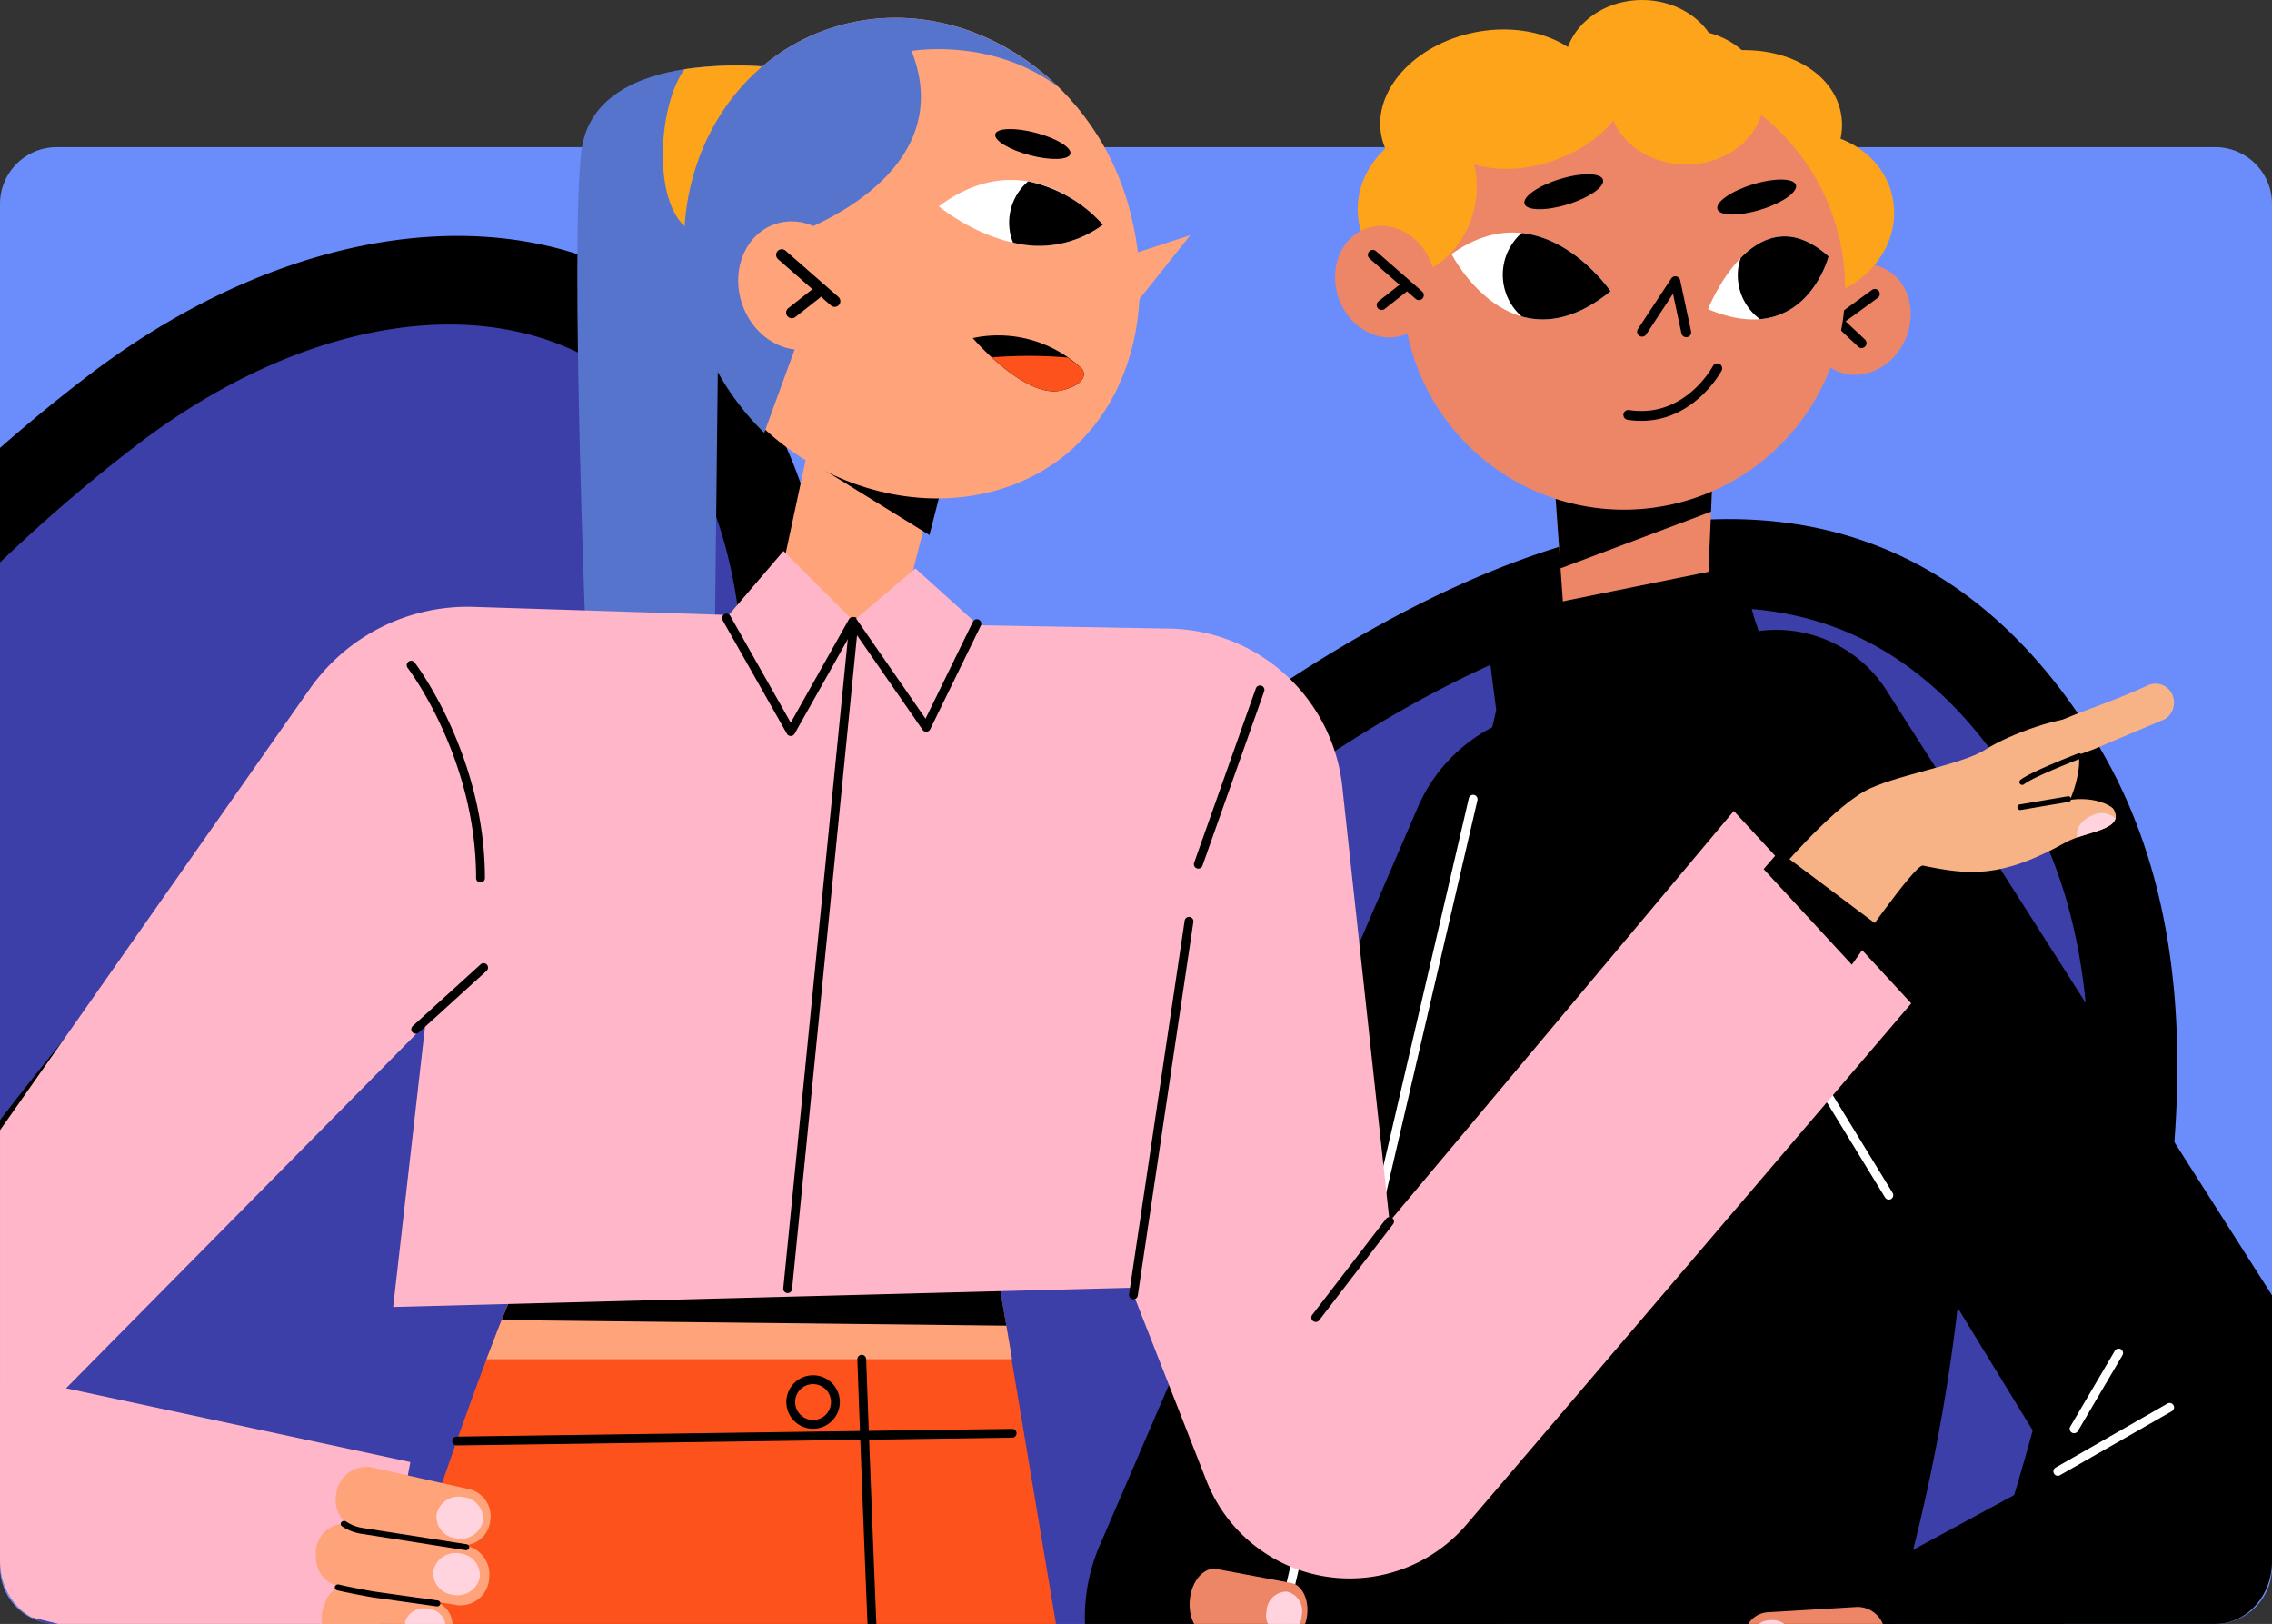 <svg xmlns="http://www.w3.org/2000/svg" xmlns:xlink="http://www.w3.org/1999/xlink" width="315.591" height="225.575" viewBox="0 0 315.591 225.575">
  <rect x="0" y="0" width="315.591" height="225.575" fill="#333333" stroke="none"/>
  <defs>
    <clipPath id="clip-path">
      <path id="Path_189400" data-name="Path 189400" d="M10.213,25.908H310.024c4.358,0,7.89,3.884,7.89,8.676V242.807c0,4.792-3.532,8.676-7.89,8.676H10.213c-4.358,0-7.89-3.884-7.89-8.676V34.584c0-4.792,3.532-8.676,7.89-8.676" transform="translate(-2.323 -46.349)" fill="#a6bbff"/>
    </clipPath>
    <clipPath id="clip-path-2">
      <rect id="Rectangle_338747" data-name="Rectangle 338747" width="355.809" height="314.106" fill="none"/>
    </clipPath>
  </defs>
  <g id="Group_983557" data-name="Group 983557" transform="translate(-1.578 0)">
    <g id="Group_176387" data-name="Group 176387">
      <path id="Path_189401" data-name="Path 189401" d="M10.213,25.908H310.024a7.89,7.89,0,0,1,7.89,7.89V223.152a7.89,7.89,0,0,1-7.89,7.89H10.213a7.89,7.89,0,0,1-7.89-7.89V33.8a7.89,7.89,0,0,1,7.89-7.89" transform="translate(-0.745 -5.467)" fill="#6b8dfc"/>
      <g id="Mask_Group_335" data-name="Mask Group 335" transform="translate(1.579 20.441)" clip-path="url(#clip-path)">
        <g id="Group_176397" data-name="Group 176397" transform="translate(-109.949 30.219) rotate(-6)">
          <g id="Group_176396" data-name="Group 176396" transform="translate(0 0)">
            <g id="Group_176395" data-name="Group 176395">
              <path id="Path_189395" data-name="Path 189395" d="M413.919,210.61c-31.181,31.369-63.309,61.678-96.008,91.5,14.94-30.829,30.924-61.235,45.191-92.351,16.172-35.282,35.279-83.244,18.479-118.763-38.3-80.96-148.128,4.976-189.076,48.39-4.366,4.622-8.543,9.436-12.774,14.2,15.466-34.277,29.586-69.42,27.9-105.642-2.323-49.8-48.351-59.746-89.48-34.746C73.981,40.047,37.476,84.737,6.845,125.213c-26.013,34.377,28.681,63.6,54.48,29.708a496.388,496.388,0,0,1,45.96-52.268q-3.765,6.435-7.6,12.856c-16.921,28.276-33.655,56.653-47.736,86.245C24.984,258.428-14.652,336.979,13.516,394.1c14.2,28.783,50.443,30.172,78.38,16.972,37.547-17.742,64.647-54.449,90.586-85.647,27.076-32.575,51.173-66.959,76.4-100.815,10.547-14.148,21.09-28.49,33.018-41.6.273-.3.564-.578.837-.883l-.325.9c-7.175,19.59-16.124,38.48-25.167,57.422-16.837,35.238-38.177,72.494-45.461,110.359-6.444,33.478,5.571,70.15,46.312,65.944,38.3-3.952,70.532-41.525,97.153-66.839,32.243-30.661,63.955-61.883,95.671-93.069C494.036,224.287,446.666,177.67,413.919,210.61Z" transform="translate(6.263 6.116)" fill="#3c3fa7"/>
              <path id="Path_189396" data-name="Path 189396" d="M270.443,429.227c-14.991.661-27.478-3.953-36.291-13.469-12.249-13.228-16.8-35.452-12.187-59.455,6.012-31.281,21.117-61.66,35.727-91.039,3.492-7.035,6.955-14,10.249-20.881,3.117-6.532,6.4-13.393,9.663-20.485-1.919,2.555-3.819,5.109-5.7,7.637l-1.867,2.5c-6.555,8.794-13.032,17.628-19.509,26.449-18.167,24.778-36.959,50.4-57.13,74.656q-4.419,5.324-8.9,10.821c-23.149,28.258-49.385,60.291-84.072,76.684-30.93,14.6-70.48,12.63-86.263-19.387-28.367-57.507,8.5-134.749,35.423-191.153l3.062-6.408c7.922-16.66,16.7-32.969,25.955-49.225q-3.134,3.943-6.177,7.932C56.48,185.364,30.152,186.221,13.9,174.94.466,165.61-6.5,147.471,8.258,127.973,40.952,84.765,77.3,41.074,121.506,14.2c24.541-14.905,50.81-18.309,70.309-9.1,17.163,8.107,27.2,25.2,28.273,48.142,1.254,26.908-5.831,53.035-15.531,78.078,33.173-31.98,93.918-77.946,140.8-73.455C366.9,59.936,383.1,72.143,393.5,94.14c17.111,36.174.235,82.888-18.526,123.82-8.932,19.479-18.666,38.957-28.082,57.788l-3.333,6.663c26.612-24.712,50.458-47.7,72.384-69.75h0c10.84-10.912,24.189-15.327,37.552-12.467a40.06,40.06,0,0,1,30.179,29.459c3.107,13.278-1.264,26.569-12.313,37.429l-3.607,3.548c-30.029,29.529-61.08,60.059-92.141,89.6-3.828,3.643-7.766,7.534-11.833,11.546-24.151,23.849-54.212,53.538-89.322,57.162C273.1,429.073,271.768,429.169,270.443,429.227Zm28.79-246.82a5.558,5.558,0,0,1,2.961.66,5.442,5.442,0,0,1,2.619,6.79l-.331.9c-7.52,20.536-17.021,40.436-25.4,57.986-3.321,6.948-6.819,13.977-10.344,21.075-14.216,28.588-28.914,58.147-34.6,87.71-3.86,20.077-.218,39.074,9.508,49.578,7.2,7.78,17.5,11,30.614,9.692,30.4-3.142,57.361-29.761,81.144-53.254,4.125-4.076,8.134-8.031,12.02-11.724,30.977-29.456,61.989-59.947,91.98-89.438l3.6-3.548c9.768-9.6,10.06-19.146,8.582-25.468a29.251,29.251,0,0,0-21.735-21.235c-6.329-1.364-15.871-.955-25.423,8.659h0c-28.326,28.487-59.81,58.494-96.26,91.738a6.367,6.367,0,0,1-7.817.807,5.7,5.7,0,0,1-1.723-7.328c5.645-11.656,11.442-23.246,17.234-34.842,9.368-18.732,19.048-38.1,27.891-57.384,17.576-38.337,33.516-81.828,18.431-113.711-8.773-18.54-21.564-28.373-39.1-30.063C299.37,65.822,235.42,115.2,203.128,149.431c-3.439,3.65-6.766,7.423-10.1,11.189l-2.526,2.861a6.472,6.472,0,0,1-7.974,1.562,5.672,5.672,0,0,1-2.165-7.394C195.1,125.006,209.349,90.168,207.7,54.875c-.883-18.918-8.5-32.3-22.035-38.689-15.79-7.45-37.6-4.365-58.35,8.244-42.2,25.649-77.5,68.151-109.357,110.257-10.07,13.305-4.708,24.257,3.665,30.069,11.34,7.871,29.6,8.051,41.118-7.088a504.2,504.2,0,0,1,46.611-53,6.376,6.376,0,0,1,8.113-.942,5.77,5.77,0,0,1,1.384,7.726q-3.785,6.473-7.636,12.912c-17.135,28.632-33.652,56.732-47.433,85.684l-3.063,6.426C34.894,270.583-.476,344.693,25.4,397.163c12.571,25.5,44.978,26.61,70.491,14.564,31.84-15.039,55.931-44.458,79.225-72.9q4.521-5.52,8.967-10.9c19.9-23.936,38.563-49.38,56.617-73.989q9.735-13.278,19.562-26.537l1.867-2.5c9.9-13.292,20.128-27.036,31.582-39.624l.584-.616A7.464,7.464,0,0,1,299.232,182.407Zm120.949,34.32.062,0Z"/>
            </g>
            <path id="Path_189397" data-name="Path 189397" d="M29.99,3.316C5.149,49.457-10.089,102.931,7.775,150.564c2.645,7.038,14.767,3.376,12.09-3.77C3.088,102.07,17.044,52.394,40.408,9,44.257,1.836,33.859-3.875,29.99,3.316Z" transform="translate(26.649 235.341)"/>
            <path id="Path_189398" data-name="Path 189398" d="M17.828,32.446c-.1-.007-.2-.034-.3-.047-.158-.328-.3-.674-.355-.769l-.023-.036c-.01-.048.007-.019-.008-.091-.677-2.684-1.129-5.42-1.606-8.161Q13.86,13.789,12.2,4.235C11.654,1.144,7.866-.794,4.764.316A6.847,6.847,0,0,0,.105,8L3.884,29.612c1.054,6,2.809,13.851,10.124,14.739,3.16.378,6.861-1.124,7.807-4.6C22.628,36.779,21.215,32.857,17.828,32.446Z" transform="translate(51.85 334.048)"/>
            <path id="Path_189399" data-name="Path 189399" d="M24.429.648c-6.863-3.384-13.6,7.414-6.72,10.8C27.2,16.131,29.7,26.4,29.629,36.594,29.555,48.174,27.7,60.163,25.27,71.671A248.814,248.814,0,0,1,.843,138.1c-3.856,7.16,6.549,12.87,10.418,5.679A261.041,261.041,0,0,0,38.755,65.6C42.656,43.5,47.551,12.04,24.429.648Z" transform="translate(329.526 93.782)"/>
          </g>
        </g>
        <g id="Group_983608" data-name="Group 983608" transform="translate(-24.31 -20.44)">
          <g id="Group_983608-2" data-name="Group 983608" clip-path="url(#clip-path-2)">
            <path id="Path_210064" data-name="Path 210064" d="M238.365,40.088c1.6-4.026.02-8.4-3.53-9.757s-7.721.8-9.32,4.825-.02,8.4,3.53,9.757,7.721-.8,9.32-4.825" transform="translate(50.729 6.75)" fill="#ed8666"/>
            <path id="Path_210065" data-name="Path 210065" d="M226.844,39.129a.684.684,0,0,1-.4-1.238l6.872-5.008a.685.685,0,0,1,.808,1.107L227.247,39a.685.685,0,0,1-.4.131" transform="translate(51.015 7.388)"/>
            <path id="Path_210066" data-name="Path 210066" d="M231.448,40.167a.681.681,0,0,1-.469-.186l-2.715-2.553a.685.685,0,1,1,.939-1l2.715,2.554a.684.684,0,0,1-.469,1.183" transform="translate(51.441 8.176)"/>
            <path id="Path_210067" data-name="Path 210067" d="M195.931,53.724l1.833,25.98,19.286-3.347,1.036-24.067Z" transform="translate(44.196 11.795)" fill="#ed8666"/>
            <path id="Path_210068" data-name="Path 210068" d="M218.086,52.29l-22.155,1.434.947,13.427,20.907-7.871Z" transform="translate(44.196 11.795)"/>
            <path id="Path_210069" data-name="Path 210069" d="M218.738,9.346c0,5.162-4.837,9.346-10.8,9.346s-10.8-4.184-10.8-9.346S201.966,0,207.934,0s10.8,4.184,10.8,9.346" transform="translate(44.467)" fill="#fea41a"/>
            <path id="Path_210070" data-name="Path 210070" d="M206.8,11.975c1.275,6.249-4.489,12.7-12.873,14.411s-16.213-1.971-17.488-8.22,4.489-12.7,12.872-14.411,16.214,1.971,17.489,8.22" transform="translate(39.76 0.753)" fill="#fea41a"/>
            <path id="Path_210071" data-name="Path 210071" d="M234.084,14.316c1.275,6.249-4.489,12.7-12.873,14.411S205,26.757,203.723,20.508s4.489-12.7,12.872-14.411,16.214,1.971,17.489,8.22" transform="translate(45.914 1.281)" fill="#fea41a"/>
            <path id="Path_210072" data-name="Path 210072" d="M238.992,24.069c1.275,6.249-3.3,12.459-10.22,13.87s-13.56-2.511-14.834-8.76,3.3-12.459,10.22-13.871,13.56,2.512,14.834,8.762" transform="translate(48.21 3.388)" fill="#fea41a"/>
            <path id="Path_210073" data-name="Path 210073" d="M198.981,22.923c1.275,6.249-3.3,12.459-10.22,13.87s-13.56-2.511-14.834-8.76,3.3-12.459,10.22-13.871,13.56,2.512,14.834,8.762" transform="translate(39.185 3.13)" fill="#fea41a"/>
            <path id="Path_210074" data-name="Path 210074" d="M178.822,38.35a30.724,30.724,0,1,1,30.724,30.724A30.724,30.724,0,0,1,178.822,38.35" transform="translate(40.337 1.72)" fill="#ed8666"/>
            <path id="Path_210075" data-name="Path 210075" d="M206.34,49.166a12.433,12.433,0,0,1-1.934-.153.685.685,0,0,1-.571-.782.693.693,0,0,1,.782-.571c7.733,1.206,11.6-6.022,11.64-6.1a.684.684,0,1,1,1.211.636c-.038.076-3.747,6.966-11.128,6.966" transform="translate(45.977 9.293)"/>
            <path id="Path_210076" data-name="Path 210076" d="M212.206,39.774a.683.683,0,0,1-.668-.54l-1.173-5.494-3.722,5.649a.685.685,0,0,1-1.145-.753l4.623-7.015a.686.686,0,0,1,1.242.235l1.514,7.092a.683.683,0,0,1-.526.811.644.644,0,0,1-.145.015" transform="translate(46.329 7.064)"/>
            <path id="Path_210077" data-name="Path 210077" d="M213.419,36.9s6.5-16.5,16.745-7.336c0,0-3.278,12.994-16.745,7.336" transform="translate(48.141 6.044)" fill="#fff"/>
            <path id="Path_210078" data-name="Path 210078" d="M206.441,34.507s-9.567-14.157-22.091-5.157c0,0,8.318,16.354,22.091,5.157" transform="translate(41.584 5.945)" fill="#fff"/>
            <path id="Path_210079" data-name="Path 210079" d="M192.622,23.856c-.3-.971,1.9-2.509,4.911-3.434s5.694-.889,5.992.083-1.9,2.509-4.911,3.434-5.693.887-5.992-.083" transform="translate(43.444 4.455)"/>
            <path id="Path_210080" data-name="Path 210080" d="M214.491,24.456c-.3-.971,1.9-2.509,4.91-3.434s5.7-.889,5.993.083-1.9,2.509-4.912,3.434-5.693.887-5.991-.083" transform="translate(48.377 4.591)"/>
            <path id="Path_210081" data-name="Path 210081" d="M230.34,64.092l2.08,7.411,21.055,61.526L242.728,247.666l-84.925,4,38.74-167.484-1.652-12.9Z" transform="translate(35.596 14.457)"/>
            <path id="Path_210082" data-name="Path 210082" d="M173.2,233.333l-10.958-2.525a25.073,25.073,0,0,1-17.4-34.354L189.027,93.907a22.677,22.677,0,0,1,14.04-12.665l1.021-.321Z" transform="translate(32.209 18.253)"/>
            <path id="Path_210083" data-name="Path 210083" d="M263.6,188.281,209,99.023a18.159,18.159,0,0,1,7.709-25.884h0a18.162,18.162,0,0,1,23.1,6.65l66,103.574a22.026,22.026,0,0,1-9.7,32l-53.37,23.5-9.062-34.349Z" transform="translate(46.542 16.102)"/>
            <path id="Path_210084" data-name="Path 210084" d="M168.892,266.339a.615.615,0,0,1-.613-.613l-.044-53.821a.612.612,0,0,1,.594-.613l67.405-1.916a.64.64,0,0,1,.61.455l14.791,55.353a.613.613,0,0,1-.591.771l-82.151.384Zm.569-53.838.044,52.61,80.742-.378-14.46-54.118Z" transform="translate(37.949 47.229)"/>
            <path id="Path_210085" data-name="Path 210085" d="M193.448,266.238a.611.611,0,0,1-.6-.5l-10.41-53.271a.612.612,0,1,1,1.2-.235l10.41,53.271a.61.61,0,0,1-.483.718.57.57,0,0,1-.119.012" transform="translate(41.15 47.763)"/>
            <path id="Path_210086" data-name="Path 210086" d="M220.682,182.879l12.478-.744a3.8,3.8,0,0,1,3.892,3.843,3.927,3.927,0,0,1-3.814,4.172l-12.487-.207a3.4,3.4,0,0,1-3.2-3.651,3.464,3.464,0,0,1,3.13-3.413" transform="translate(49.073 41.083)" fill="#ed8666"/>
            <path id="Path_210087" data-name="Path 210087" d="M220.1,196.025l14.938.027a3.572,3.572,0,0,0,3.4-2.963l.075-.355a3.616,3.616,0,0,0-3.368-4.528l-15.013.328a3.644,3.644,0,0,0-3.4,3.559,3.565,3.565,0,0,0,3.373,3.933" transform="translate(48.885 42.453)" fill="#ed8666"/>
            <path id="Path_210088" data-name="Path 210088" d="M219.608,197.526h0a3.134,3.134,0,0,1,2.97-2.912l9.938-.373a3.257,3.257,0,0,1,3.283,2.805l.129.827a3.165,3.165,0,0,1-3.194,3.733l-10.066-.453a3.3,3.3,0,0,1-3.06-3.628" transform="translate(49.534 43.815)" fill="#ed8666"/>
            <path id="Path_210089" data-name="Path 210089" d="M221.427,202.124h0a2.694,2.694,0,0,1,2.454-2.146l8.208-.138a2.46,2.46,0,0,1,2.362,2.673l-.02.95a2.745,2.745,0,0,1-2.8,2.832l-8.188-.81a2.594,2.594,0,0,1-2.017-3.361" transform="translate(49.926 45.078)" fill="#ed8666"/>
            <path id="Path_210090" data-name="Path 210090" d="M221.242,188.859a2.725,2.725,0,0,0,2.878-2.614,2.84,2.84,0,0,0-2.965-2.618,2.723,2.723,0,0,0-2.878,2.614,2.841,2.841,0,0,0,2.965,2.618" transform="translate(49.237 41.421)" fill="#ffd4de"/>
            <path id="Path_210091" data-name="Path 210091" d="M220.646,194.579a2.725,2.725,0,0,0,2.878-2.614,2.84,2.84,0,0,0-2.965-2.618,2.723,2.723,0,0,0-2.878,2.614,2.841,2.841,0,0,0,2.965,2.618" transform="translate(49.102 42.711)" fill="#ffd4de"/>
            <path id="Path_210092" data-name="Path 210092" d="M222.87,199.632a2.325,2.325,0,0,0,2.539-2.1,2.424,2.424,0,0,0-2.609-2.1,2.325,2.325,0,0,0-2.539,2.1,2.424,2.424,0,0,0,2.609,2.1" transform="translate(49.684 44.084)" fill="#ffd4de"/>
            <path id="Path_210093" data-name="Path 210093" d="M223.819,204.4a1.779,1.779,0,0,0,1.852-1.745,1.856,1.856,0,0,0-1.911-1.748,1.779,1.779,0,0,0-1.851,1.745,1.855,1.855,0,0,0,1.909,1.748" transform="translate(50.056 45.32)" fill="#ffd4de"/>
            <path id="Path_210094" data-name="Path 210094" d="M219.628,189.145a.417.417,0,0,1-.409-.375.384.384,0,0,1,.412-.373l13.217.063a5.119,5.119,0,0,0,2.026-.439.465.465,0,0,1,.587.12.344.344,0,0,1-.116.516,5.94,5.94,0,0,1-2.478.55l-13.21-.061h-.027" transform="translate(49.449 42.399)"/>
            <path id="Path_210095" data-name="Path 210095" d="M221.614,195.185a.415.415,0,0,1-.409-.382.386.386,0,0,1,.419-.365l7.9.165c.581.012,3.74-.077,4.544-.158a.434.434,0,0,1,.482.33.372.372,0,0,1-.357.414c-.853.086-4.049.174-4.661.163l-7.9-.165h-.018" transform="translate(49.897 43.859)"/>
            <path id="Path_210096" data-name="Path 210096" d="M223.363,200.522a.414.414,0,0,1-.409-.386.387.387,0,0,1,.424-.362c.105,0,2.58.081,3.341.135.8.058,5.619.194,6.412.114a.433.433,0,0,1,.48.33.37.37,0,0,1-.357.414c-.877.088-5.81-.058-6.576-.112-.739-.054-3.276-.132-3.3-.132h-.013" transform="translate(50.292 45.063)"/>
            <path id="Path_210097" data-name="Path 210097" d="M223.745,12.737c0,5.162-4.837,9.346-10.8,9.346s-10.8-4.184-10.8-9.346,4.837-9.346,10.8-9.346,10.8,4.184,10.8,9.346" transform="translate(45.596 0.765)" fill="#fea41a"/>
            <path id="Path_210098" data-name="Path 210098" d="M189.818,26.677c-1.7,6.475-7.763,10.493-13.534,8.975s-.425-4.513,1.278-10.988-.88-13.979,4.891-12.46,9.068,8,7.364,14.474" transform="translate(39.175 2.708)" fill="#fea41a"/>
            <path id="Path_210099" data-name="Path 210099" d="M209.252,7.794c1.663,4.886-2.984,10.888-10.379,13.405s-14.737.6-16.4-4.291,7.755-6.2,15.15-8.714,9.966-5.287,11.629-.4" transform="translate(41.117 1.15)" fill="#fea41a"/>
            <path id="Path_210100" data-name="Path 210100" d="M237.77,142.308a.614.614,0,0,1-.523-.293l-20.337-33.246a.613.613,0,0,1,1.047-.64l20.337,33.246a.616.616,0,0,1-.2.843.605.605,0,0,1-.32.089" transform="translate(48.908 24.325)" fill="#fff"/>
            <path id="Path_210101" data-name="Path 210101" d="M253.173,169.128a.613.613,0,0,1-.3-1.145l15.538-8.89a.612.612,0,0,1,.608,1.063l-15.538,8.892a.6.6,0,0,1-.3.081" transform="translate(56.97 35.868)" fill="#fff"/>
            <path id="Path_210102" data-name="Path 210102" d="M255.022,164.607a.623.623,0,0,1-.311-.085.614.614,0,0,1-.217-.84l6.2-10.544a.613.613,0,0,1,1.055.623l-6.2,10.544a.612.612,0,0,1-.528.3" transform="translate(57.387 34.476)" fill="#fff"/>
            <path id="Path_210103" data-name="Path 210103" d="M160.643,229.881a.6.6,0,0,1-.138-.016.612.612,0,0,1-.458-.735l32.19-138.567a.613.613,0,0,1,1.195.277L161.24,229.406a.612.612,0,0,1-.6.474" transform="translate(36.098 20.321)" fill="#fff"/>
            <path id="Path_210104" data-name="Path 210104" d="M168.8,179.786l-10.367-1.943c-1.724-.322-3.4,1.511-3.72,4.074-.33,2.635.9,4.976,2.7,5.122l10.488.852c1.539.125,2.944-1.637,3.114-3.912.158-2.109-.8-3.928-2.213-4.193" transform="translate(34.888 40.108)" fill="#ed8666"/>
            <path id="Path_210105" data-name="Path 210105" d="M168.082,194.972l-12.52-1.271c-1.359-.138-2.4-1.681-2.5-3.7l-.02-.414c-.13-2.755,1.515-5.154,3.363-4.9l12.541,1.685c1.506.2,2.566,2.118,2.427,4.384-.151,2.465-1.652,4.388-3.3,4.221" transform="translate(34.521 41.655)" fill="#ed8666"/>
            <path id="Path_210106" data-name="Path 210106" d="M167.472,196.65h0c.072-1.865-.838-3.4-2.14-3.6l-8.282-1.294c-1.342-.211-2.673,1.055-3.087,2.934l-.207.939c-.506,2.3.565,4.494,2.231,4.564l8.488.357c1.538.065,2.913-1.723,3-3.9" transform="translate(34.654 43.249)" fill="#ed8666"/>
            <path id="Path_210107" data-name="Path 210107" d="M164.881,201.734h0c-.112-1.451-.855-2.558-1.8-2.678l-6.861-.875c-1.12-.143-2.144,1.132-2.3,2.864l-.1,1.091c-.169,1.9.77,3.536,2.006,3.5l6.959-.217c1.253-.038,2.238-1.773,2.092-3.682" transform="translate(34.694 44.701)" fill="#ed8666"/>
            <path id="Path_210108" data-name="Path 210108" d="M165.481,186.394a2.74,2.74,0,0,1-2.1-3.251,2.827,2.827,0,0,1,2.8-2.748,2.739,2.739,0,0,1,2.1,3.251,2.827,2.827,0,0,1-2.8,2.748" transform="translate(36.849 40.689)" fill="#ffd4de"/>
            <path id="Path_210109" data-name="Path 210109" d="M165.3,193.014a2.74,2.74,0,0,1-2.1-3.251,2.827,2.827,0,0,1,2.8-2.748,2.739,2.739,0,0,1,2.1,3.251,2.827,2.827,0,0,1-2.8,2.748" transform="translate(36.807 42.183)" fill="#ffd4de"/>
            <path id="Path_210110" data-name="Path 210110" d="M162.71,198.616a2.271,2.271,0,0,1-1.878-2.63,2.345,2.345,0,0,1,2.438-2.185,2.27,2.27,0,0,1,1.878,2.63,2.344,2.344,0,0,1-2.438,2.185" transform="translate(36.275 43.713)" fill="#ffd4de"/>
            <path id="Path_210111" data-name="Path 210111" d="M161.122,204a1.811,1.811,0,0,1-1.343-2.164,1.869,1.869,0,0,1,1.809-1.841,1.811,1.811,0,0,1,1.343,2.166,1.869,1.869,0,0,1-1.809,1.84" transform="translate(36.038 45.111)" fill="#ffd4de"/>
            <path id="Path_210112" data-name="Path 210112" d="M168.36,187.071a.421.421,0,0,0,.387-.4.384.384,0,0,0-.3-.462l-11.082-1.082a3.347,3.347,0,0,1-1.645-.68.327.327,0,0,0-.506.088.482.482,0,0,0,.036.6,3.918,3.918,0,0,0,2.01.848l11.078,1.081h.022" transform="translate(34.992 41.587)"/>
            <path id="Path_210113" data-name="Path 210113" d="M165.517,193.783a.422.422,0,0,0,.388-.4.383.383,0,0,0-.308-.456l-6.635-.5c-.488-.038-3.125-.415-3.789-.58a.394.394,0,0,0-.442.337.408.408,0,0,0,.25.506c.7.173,3.372.555,3.885.594l6.635.5h.016" transform="translate(34.9 43.273)"/>
            <path id="Path_210114" data-name="Path 210114" d="M163.005,199.664a.422.422,0,0,0,.389-.408.38.38,0,0,0-.311-.451c-.088-.006-2.172-.132-2.815-.137-.678,0-4.732-.267-5.388-.428a.393.393,0,0,0-.442.336.41.41,0,0,0,.25.507c.724.178,4.875.44,5.524.445.626,0,2.761.135,2.783.136h.011" transform="translate(34.834 44.715)"/>
            <path id="Path_210115" data-name="Path 210115" d="M192.778,26.411a7.712,7.712,0,0,0,0,11.587c3.364.957,7.52.424,12.35-3.5,0,0-4.934-7.3-12.353-8.084" transform="translate(42.894 5.958)"/>
            <path id="Path_210116" data-name="Path 210116" d="M217.185,29.8a7.557,7.557,0,0,0,2.683,8.485c7.487-.626,9.535-8.719,9.535-8.719-5.125-4.585-9.312-2.748-12.218.234" transform="translate(48.902 6.044)"/>
            <path id="Path_210117" data-name="Path 210117" d="M171.514,35.23c-1.235-4.152.727-8.363,4.381-9.4s7.621,1.482,8.856,5.634-.727,8.363-4.381,9.4-7.621-1.48-8.856-5.634" transform="translate(38.605 5.773)" fill="#ed8666"/>
            <path id="Path_210118" data-name="Path 210118" d="M181.954,35.294a.68.68,0,0,1-.451-.169l-6.4-5.6a.684.684,0,1,1,.9-1.031l6.4,5.6a.685.685,0,0,1-.451,1.2" transform="translate(39.445 6.39)"/>
            <path id="Path_210119" data-name="Path 210119" d="M176.556,35.808a.683.683,0,0,1-.423-1.222l2.932-2.3a.683.683,0,1,1,.844,1.075l-2.93,2.3a.678.678,0,0,1-.423.147" transform="translate(39.671 7.249)"/>
            <path id="Path_210120" data-name="Path 210120" d="M149.442,140.165l23.879,142.41L55.027,282.47s-.972-48.4,13.97-94.406c13.5-41.566,19.493-51,19.493-51Z" transform="translate(12.41 30.918)" fill="#fd521b"/>
            <path id="Path_210121" data-name="Path 210121" d="M74.974,157.658h73.01l-3.046-17.717-37-1.881H83.308c-1.173,2.22-3.888,7.828-8.334,19.6" transform="translate(16.912 31.142)" fill="#ffa37b"/>
            <path id="Path_210122" data-name="Path 210122" d="M112.716,49.853,106.872,77.13l17.6.817,6.348-24.763Z" transform="translate(24.107 11.245)" fill="#ffa37b"/>
            <path id="Path_210123" data-name="Path 210123" d="M76.688,151.873l70.109.775-1.867-10.863L81.958,139.62c-1.136,2.341-2.878,6.209-5.27,12.253" transform="translate(17.299 31.494)"/>
            <path id="Path_210124" data-name="Path 210124" d="M130.381,53.893l-14.137-4.267L112.586,53.6l15.429,9.529Z" transform="translate(25.396 11.194)"/>
            <path id="Path_210125" data-name="Path 210125" d="M98.855,43.586c-5.283-18.045,3.9-36.229,20.5-40.612s34.353,6.69,39.636,24.737-2.118,35.7-18.726,40.081-36.131-6.161-41.414-24.206" transform="translate(21.962 0.455)" fill="#ffa37b"/>
            <path id="Path_210126" data-name="Path 210126" d="M114.042,7.824s-26.4-3.75-28.216,11.552c-1.581,13.3.7,69.695.7,69.695l17.8,1.292.7-61.7Z" transform="translate(19.234 1.673)" fill="#5774cd"/>
            <path id="Path_210127" data-name="Path 210127" d="M97.981,7.934c-3.937,5.374-4.63,20.5,1.6,22.8,7.325,2.7,6.76-18.255,9.062-23.2a51.363,51.363,0,0,0-10.659.407" transform="translate(21.42 1.674)" fill="#fea41a"/>
            <path id="Path_210128" data-name="Path 210128" d="M83.377,126.835l-4.455,39.2,102.465-2.673L191.9,190.186a21.351,21.351,0,0,0,36.12,6.065l61.769-72.386L265.142,97.134l-47.818,57.025-6.569-60.437a24.58,24.58,0,0,0-24-21.921L158.221,71.3l-26.433-1.188L90.117,68.784A26.784,26.784,0,0,0,67.343,80.17L4.3,169.99a23.622,23.622,0,0,0,13.785,36.532L74.982,220.6l6.329-33.023L33.48,177.325Z" transform="translate(0 15.513)" fill="#ffb6c8"/>
            <path id="Path_210129" data-name="Path 210129" d="M148.411,157.03a.564.564,0,0,1-.091-.007.611.611,0,0,1-.516-.695l7.719-51.887a.62.62,0,0,1,.695-.515.611.611,0,0,1,.516.7l-7.719,51.885a.612.612,0,0,1-.6.523" transform="translate(33.339 23.441)"/>
            <path id="Path_210130" data-name="Path 210130" d="M109.223,163.84a.549.549,0,0,1-.062,0,.611.611,0,0,1-.548-.67l9.21-92.681a.612.612,0,1,1,1.218.121l-9.21,92.683a.61.61,0,0,1-.608.551" transform="translate(24.499 15.775)"/>
            <path id="Path_210131" data-name="Path 210131" d="M67.061,118.969a.613.613,0,0,1-.412-1.066l9.434-8.577a.613.613,0,0,1,.824.908l-9.434,8.575a.611.611,0,0,1-.412.159" transform="translate(14.989 24.625)"/>
            <path id="Path_210132" data-name="Path 210132" d="M76.185,105.692a.613.613,0,0,1-.613-.613c0-16.719-9.423-29.089-9.52-29.213a.613.613,0,0,1,.969-.75c.1.125,9.776,12.811,9.776,29.963a.613.613,0,0,1-.613.613" transform="translate(14.87 16.89)"/>
            <path id="Path_210133" data-name="Path 210133" d="M119.887,72.233,110.1,62.449l-7.944,9.282,8.948,15.8Z" transform="translate(23.044 14.087)" fill="#ffb6c8"/>
            <path id="Path_210134" data-name="Path 210134" d="M125.185,64.428l8.53,7.693L126.69,86.5l-10.2-14.717Z" transform="translate(26.276 14.533)" fill="#ffb6c8"/>
            <path id="Path_210135" data-name="Path 210135" d="M149.029,26.613s-9.976-12.1-22.788-2.555c0,0,12.316,10.356,22.788,2.555" transform="translate(28.476 4.6)" fill="#fff"/>
            <path id="Path_210136" data-name="Path 210136" d="M147.337,29.637l9.149-2.979-9.477,11.889Z" transform="translate(33.161 6.013)" fill="#ffa37b"/>
            <path id="Path_210137" data-name="Path 210137" d="M145.11,42.5a16.943,16.943,0,0,0-15.024-4.12s7.271,8.5,12.332,7.268c3.592-.875,3.395-2.561,2.693-3.147" transform="translate(29.344 8.579)"/>
            <path id="Path_210138" data-name="Path 210138" d="M132.641,15.33c.227-.86,2.745-.944,5.628-.185s5.033,2.07,4.807,2.93-2.745.944-5.627.185-5.035-2.07-4.808-2.93" transform="translate(29.916 3.299)"/>
            <path id="Path_210139" data-name="Path 210139" d="M149.381,11.667C141.362,3.817,130.132.129,119.36,2.973c-16.608,4.384-25.787,22.566-20.5,40.612A36.945,36.945,0,0,0,108.5,59.663l4.388-12.015L111.956,32.3s24.076-7.735,17.01-25.681c0,0,11.2-1.95,20.416,5.044" transform="translate(21.962 0.455)" fill="#5774cd"/>
            <path id="Path_210140" data-name="Path 210140" d="M76.523,169.375,62.94,166.335a4.232,4.232,0,0,0-4.961,3.531,4.37,4.37,0,0,0,3.449,5.265l13.762,2a3.777,3.777,0,0,0,4.163-3.443,3.851,3.851,0,0,0-2.83-4.309" transform="translate(13.059 37.499)" fill="#ffa37b"/>
            <path id="Path_210141" data-name="Path 210141" d="M75.294,184.014l-16.424-2.63a3.98,3.98,0,0,1-3.21-3.863l-.018-.4a4.026,4.026,0,0,1,4.509-4.377l16.442,3.033a4.06,4.06,0,0,1,3.108,4.519,3.969,3.969,0,0,1-4.407,3.722" transform="translate(12.55 38.952)" fill="#ffa37b"/>
            <path id="Path_210142" data-name="Path 210142" d="M74.464,185.572h0a3.491,3.491,0,0,0-2.746-3.729l-10.855-2.179a3.627,3.627,0,0,0-4.109,2.5l-.288.886a3.522,3.522,0,0,0,2.843,4.672l11.145,1.294a3.678,3.678,0,0,0,4.01-3.443" transform="translate(12.695 40.512)" fill="#ffa37b"/>
            <path id="Path_210143" data-name="Path 210143" d="M70.964,190.226h0a3,3,0,0,0-2.316-2.8l-9-1.614a2.738,2.738,0,0,0-3.071,2.519l-.148,1.047A3.056,3.056,0,0,0,59,192.993l9.145.566a2.889,2.889,0,0,0,2.816-3.334" transform="translate(12.722 41.906)" fill="#ffa37b"/>
            <path id="Path_210144" data-name="Path 210144" d="M72.03,175.422a3.033,3.033,0,0,1-2.7-3.385,3.165,3.165,0,0,1,3.726-2.351,3.032,3.032,0,0,1,2.7,3.386,3.162,3.162,0,0,1-3.725,2.349" transform="translate(15.63 38.266)" fill="#ffd4de"/>
            <path id="Path_210145" data-name="Path 210145" d="M71.666,181.816a3.033,3.033,0,0,1-2.7-3.385,3.165,3.165,0,0,1,3.726-2.351,3.032,3.032,0,0,1,2.7,3.386,3.162,3.162,0,0,1-3.725,2.349" transform="translate(15.548 39.708)" fill="#ffd4de"/>
            <path id="Path_210146" data-name="Path 210146" d="M68.163,186.963a2.589,2.589,0,0,1-2.418-2.758,2.7,2.7,0,0,1,3.243-1.846,2.588,2.588,0,0,1,2.418,2.758,2.7,2.7,0,0,1-3.243,1.846" transform="translate(14.823 41.125)" fill="#ffd4de"/>
            <path id="Path_210147" data-name="Path 210147" d="M65.977,192.012a1.98,1.98,0,0,1-1.724-2.248,2.068,2.068,0,0,1,2.411-1.581,1.981,1.981,0,0,1,1.724,2.248,2.067,2.067,0,0,1-2.411,1.581" transform="translate(14.487 42.442)" fill="#ffd4de"/>
            <path id="Path_210148" data-name="Path 210148" d="M75.79,176.444a.464.464,0,0,0,.516-.34.429.429,0,0,0-.387-.483l-14.536-2.284a5.691,5.691,0,0,1-2.147-.843.519.519,0,0,0-.668.028.382.382,0,0,0,.037.587,6.605,6.605,0,0,0,2.625,1.047l14.532,2.284.029,0" transform="translate(13.184 38.885)"/>
            <path id="Path_210149" data-name="Path 210149" d="M71.932,182.629a.46.46,0,0,0,.517-.347.43.43,0,0,0-.395-.477l-8.706-1.223c-.642-.092-4.1-.751-4.968-.984a.484.484,0,0,0-.587.277.414.414,0,0,0,.319.518c.922.246,4.419.913,5.092,1.01l8.708,1.223.021,0" transform="translate(13.032 40.508)"/>
            <path id="Path_210150" data-name="Path 210150" d="M68.524,188.047a.46.46,0,0,0,.518-.352.43.43,0,0,0-.4-.472c-.115-.016-2.849-.371-3.7-.447-.891-.08-6.211-.787-7.069-1.016a.483.483,0,0,0-.587.276.415.415,0,0,0,.319.52c.949.252,6.4.971,7.248,1.048.822.072,3.625.439,3.653.442h.015" transform="translate(12.918 41.898)"/>
            <path id="Path_210151" data-name="Path 210151" d="M103.926,36.18c-1.422-4.779.836-9.623,5.042-10.821s8.768,1.7,10.189,6.483-.836,9.622-5.042,10.821-8.768-1.7-10.189-6.483" transform="translate(23.347 5.66)" fill="#ffa37b"/>
            <path id="Path_210152" data-name="Path 210152" d="M115.938,36.255a.781.781,0,0,1-.518-.195l-7.363-6.442a.788.788,0,0,1,1.037-1.186l7.363,6.443a.788.788,0,0,1-.518,1.38" transform="translate(24.314 6.369)"/>
            <path id="Path_210153" data-name="Path 210153" d="M109.728,36.845a.786.786,0,0,1-.487-1.406l3.373-2.651a.787.787,0,1,1,.972,1.239l-3.372,2.65a.779.779,0,0,1-.487.168" transform="translate(24.574 7.358)"/>
            <path id="Path_210154" data-name="Path 210154" d="M147.231,26.575a19.055,19.055,0,0,0-10.388-6.014,7.528,7.528,0,0,0-2.1,8.492,14.815,14.815,0,0,0,12.491-2.478" transform="translate(30.274 4.638)"/>
            <path id="Path_210155" data-name="Path 210155" d="M141.933,45.128c3.592-.875,3.395-2.561,2.693-3.147-.436-.365-1.044-.875-1.816-1.419a65.188,65.188,0,0,0-10.577-.02c2.577,2.373,6.562,5.351,9.7,4.586" transform="translate(29.828 9.098)" fill="#fd521b"/>
            <path id="Path_210156" data-name="Path 210156" d="M123.742,279.47a.612.612,0,0,1-.609-.56c-2.944-33.863-6.094-123.819-6.125-124.725a.613.613,0,0,1,.591-.634.63.63,0,0,1,.635.591c.031.9,3.18,90.831,6.12,124.663a.612.612,0,0,1-.558.663l-.054,0" transform="translate(26.393 34.637)"/>
            <path id="Path_210157" data-name="Path 210157" d="M71.714,164.248a.613.613,0,0,1-.009-1.226l77.144-1.076h.009a.613.613,0,0,1,.009,1.226l-77.144,1.076Z" transform="translate(16.038 36.53)"/>
            <path id="Path_210158" data-name="Path 210158" d="M112.673,163.3a3.714,3.714,0,1,1,3.713-3.715,3.718,3.718,0,0,1-3.713,3.715m0-6.2a2.489,2.489,0,1,0,2.488,2.488,2.491,2.491,0,0,0-2.488-2.488" transform="translate(24.578 35.161)"/>
            <path id="Path_210159" data-name="Path 210159" d="M111.22,86.554a.615.615,0,0,1-.534-.311l-8.947-15.8a.613.613,0,0,1,1.067-.6l8.412,14.86L119.3,70.338a.612.612,0,0,1,.5-.313.6.6,0,0,1,.532.264l9.606,13.859L136.509,70.7a.613.613,0,1,1,1.1.538l-7.024,14.383a.613.613,0,0,1-1.055.08l-9.644-13.913-8.133,14.449a.613.613,0,0,1-.533.313Z" transform="translate(22.931 15.682)"/>
            <path id="Path_210160" data-name="Path 210160" d="M221.018,103.27s7.3-8.763,12.31-11.653c3.875-2.237,13.516-3.664,16.914-5.853s10.905-4.824,13.547-4.316c5.079.976-.506-1.109.542,2.786.061.223-7.58,8.436-7.746,8.606-1.949,1.994,3.533-.245,7-.2,2.852.039,4.3,1.135,4.45,1.391,1.684,2.946-3.886,3.077-6.622,4.608-8.986,5.029-13.421,4.57-19.863,3.237-1.1-.228-10.072,12.741-10.072,12.741Z" transform="translate(49.855 18.358)" fill="#f7b386"/>
            <path id="Path_210161" data-name="Path 210161" d="M249.76,90.162c-.485-.482-2.811-4.473-2.811-4.473-.007.313,9.063-3.629,10.749-4.248,2.743-1.006,6.761-2.533,9.21-3.707a2.557,2.557,0,0,1,3.343,1.076,2.725,2.725,0,0,1-.887,3.585l-9.927,4.2Z" transform="translate(55.704 17.478)" fill="#f7b386"/>
            <path id="Path_210162" data-name="Path 210162" d="M251.3,88.762c1.635,1.9-.927,3.255-2.284,4.84-.762.89.158,3.315.862,4.021a2.034,2.034,0,0,0,2.913-.308,16.361,16.361,0,0,0,4.335-9.043c.369-3.085-.7-4.831-1.818-5.8-.942-.816-1.7-.017-3.034.268L247.9,84.411Z" transform="translate(55.919 18.523)" fill="#f7b386"/>
            <path id="Path_210163" data-name="Path 210163" d="M249.107,89.77a.393.393,0,0,1-.248-.7c1.384-1.11,7.741-3.565,8.01-3.669a.393.393,0,0,1,.282.733c-.065.025-6.513,2.514-7.8,3.549a.393.393,0,0,1-.245.086" transform="translate(56.103 19.258)"/>
            <path id="Path_210164" data-name="Path 210164" d="M248.88,92.161a.392.392,0,0,1-.065-.779l6.66-1.126a.386.386,0,0,1,.453.321.394.394,0,0,1-.322.452l-6.661,1.126a.292.292,0,0,1-.065.006" transform="translate(56.052 20.357)"/>
            <path id="Path_210165" data-name="Path 210165" d="M257.329,92.49c-1.509.624-2.4,1.973-2.014,3.031,2.248-.775,4.959-1.261,5.276-2.655a2.9,2.9,0,0,0-3.262-.376" transform="translate(57.571 20.793)" fill="#ffd4de"/>
            <path id="Path_210166" data-name="Path 210166" d="M221.862,96.491l-2.142,2.461,12.252,13.286,3.786-5.336Z" transform="translate(49.562 21.765)"/>
            <path id="Path_210167" data-name="Path 210167" d="M169.072,152.51a.613.613,0,0,1-.485-.987l10.253-13.342a.613.613,0,0,1,.972.748l-10.254,13.342a.609.609,0,0,1-.485.239" transform="translate(38 31.116)"/>
            <path id="Path_210168" data-name="Path 210168" d="M155.757,103.131a.6.6,0,0,1-.2-.036.613.613,0,0,1-.374-.782l8.577-24.228a.614.614,0,0,1,1.157.409l-8.577,24.228a.615.615,0,0,1-.578.408" transform="translate(34.996 17.522)"/>
          </g>
        </g>
      </g>
    </g>
  </g>
</svg>
